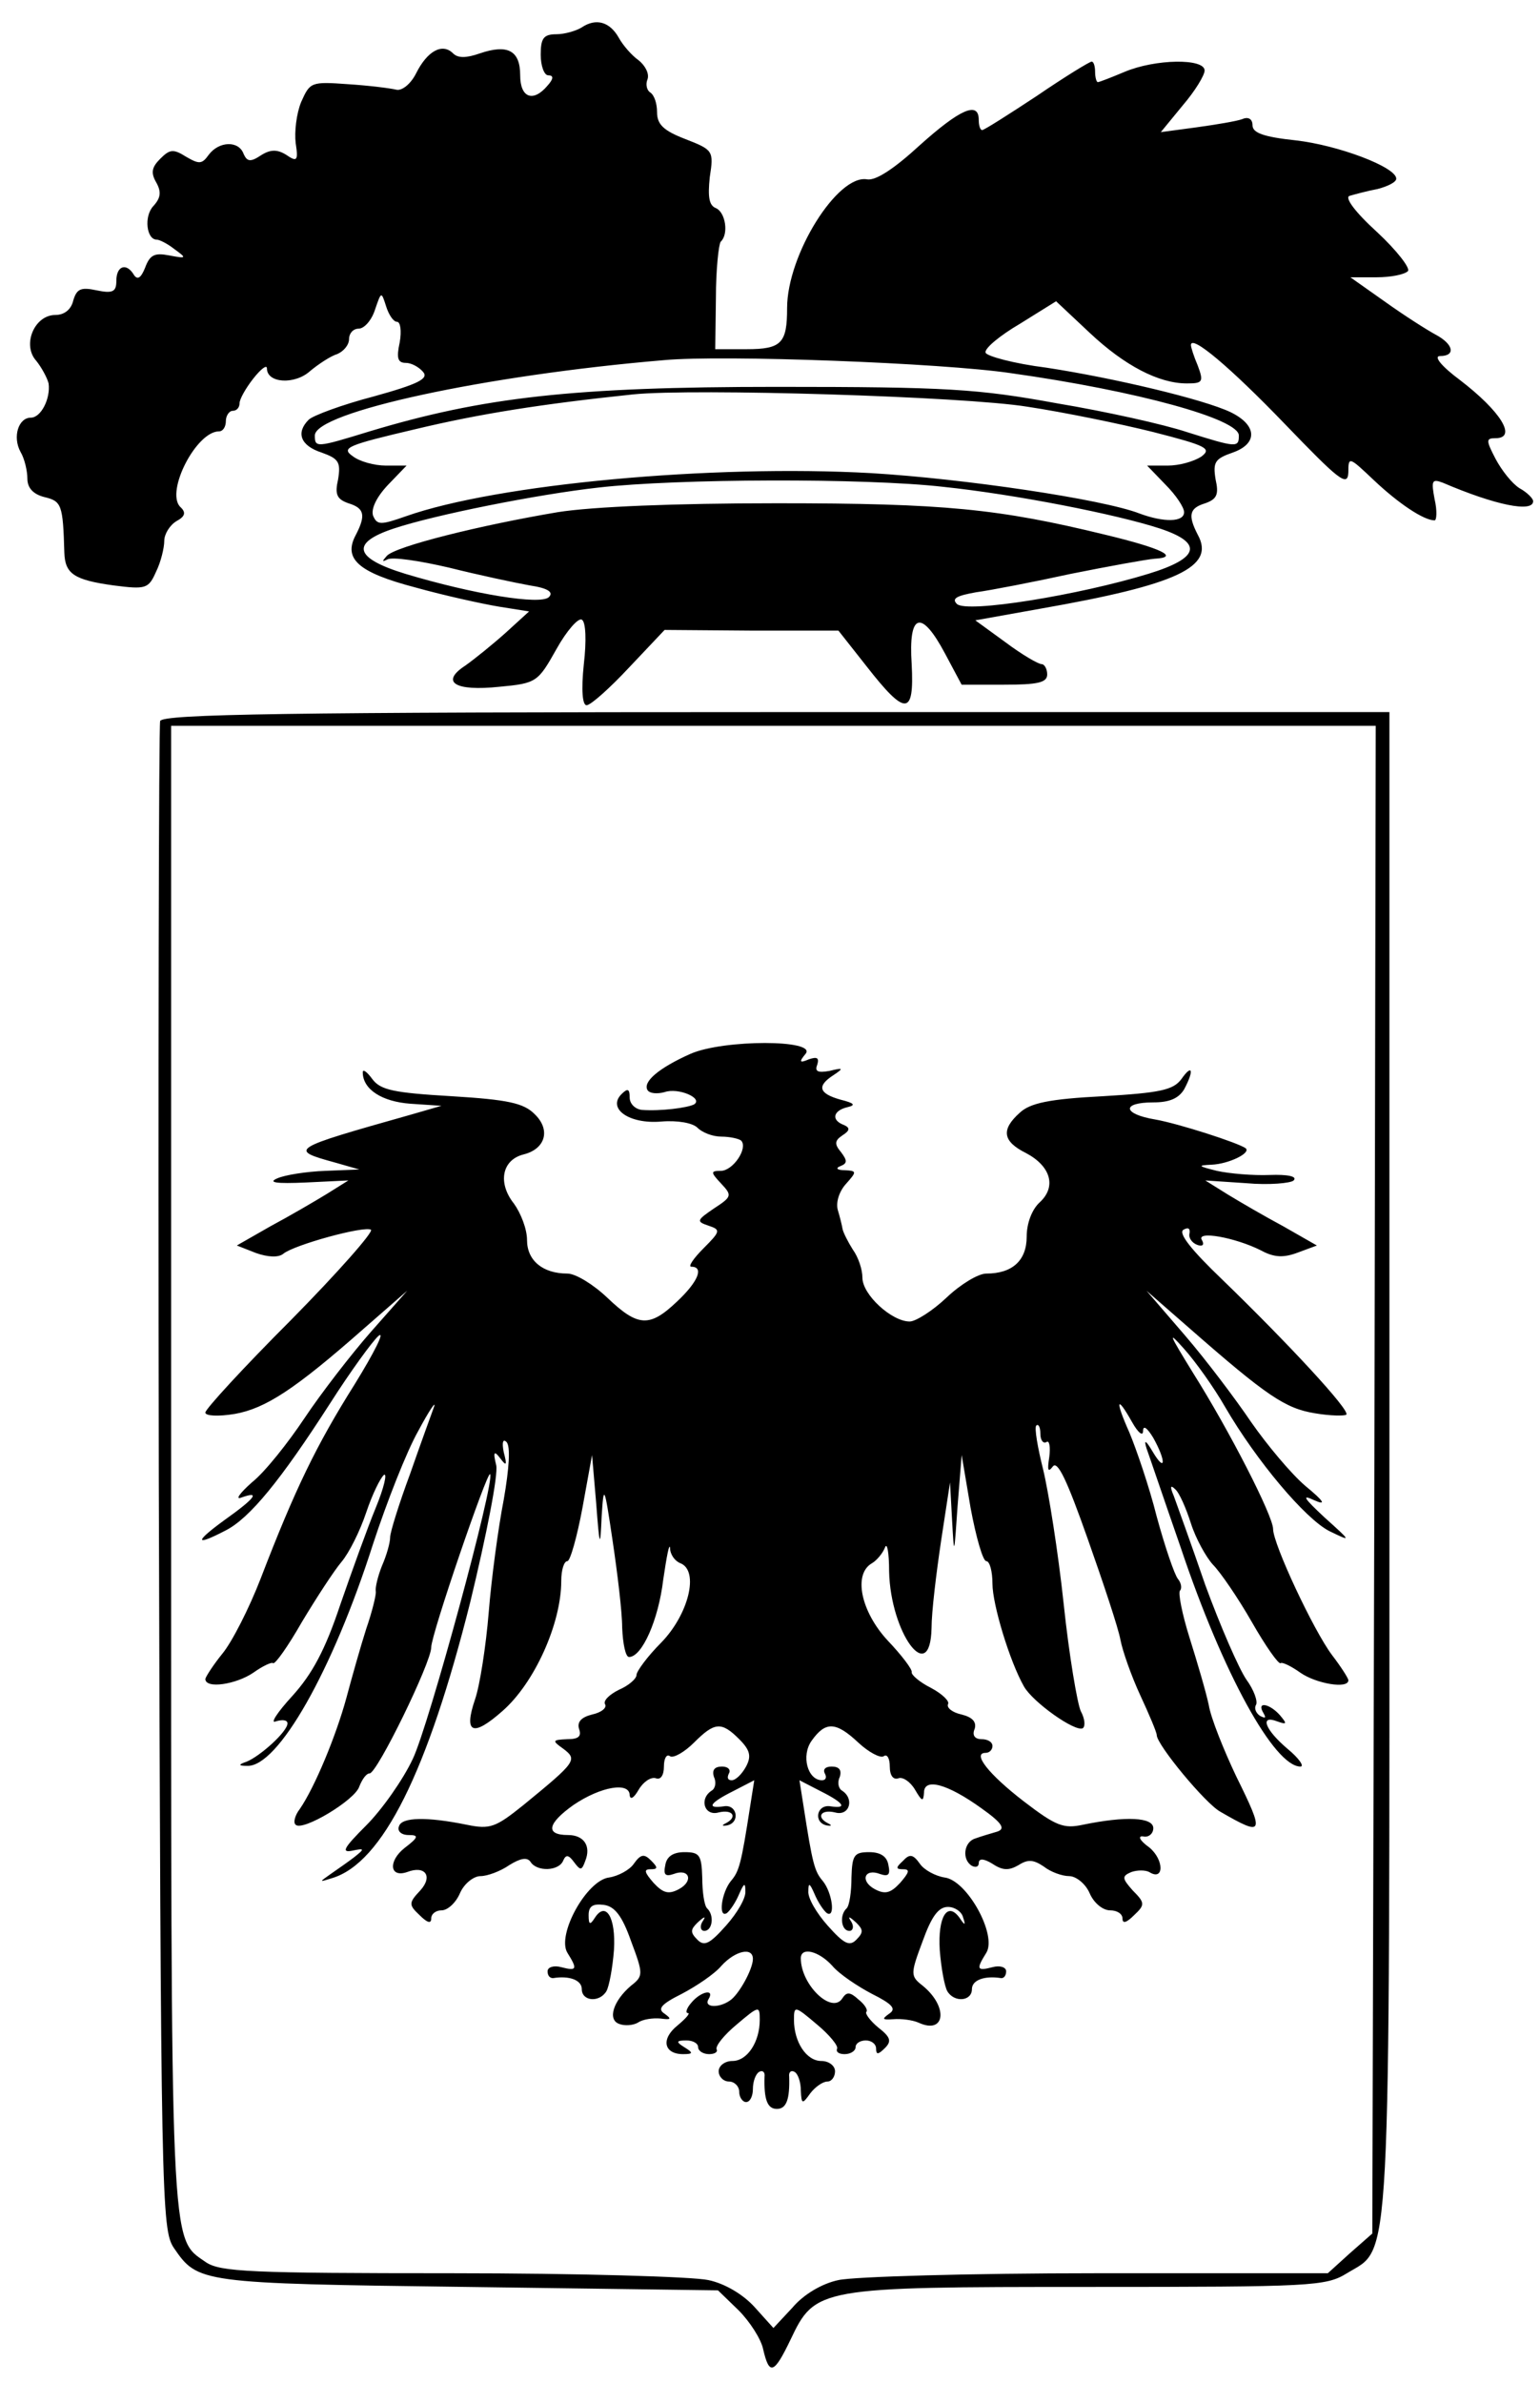 <?xml version="1.0" standalone="no"?>
<!DOCTYPE svg PUBLIC "-//W3C//DTD SVG 20010904//EN"
 "http://www.w3.org/TR/2001/REC-SVG-20010904/DTD/svg10.dtd">
<svg version="1.0" xmlns="http://www.w3.org/2000/svg"
 width="225pt" height="348pt" viewBox="0 0 225 348"
 preserveAspectRatio="xMidYMid meet">
<g transform="translate(0,348) scale(0.1,-0.1)"
fill="#000000" stroke="none">
<path d="M850 3440 c-8 -5 -25 -10 -37 -10 -19 0 -23 -6 -23 -30 0 -16 5 -30
11 -30 8 0 8 -5 -1 -15 -21 -25 -40 -18 -40 15 0 36 -18 46 -59 32 -20 -7 -32
-7 -39 0 -16 16 -38 3 -54 -29 -8 -16 -21 -26 -29 -24 -8 2 -39 6 -70 8 -55 4
-56 3 -69 -26 -7 -17 -10 -44 -8 -60 4 -26 2 -28 -14 -17 -13 8 -23 8 -37 -1
-15 -10 -20 -9 -25 2 -7 20 -36 19 -51 -1 -10 -14 -14 -14 -33 -3 -19 12 -24
11 -38 -3 -12 -12 -14 -20 -6 -34 8 -14 7 -23 -4 -35 -14 -15 -10 -49 5 -49 4
0 16 -6 26 -14 18 -13 18 -14 -8 -9 -21 4 -28 1 -35 -18 -6 -15 -11 -18 -16
-11 -11 19 -26 14 -26 -8 0 -16 -5 -19 -29 -14 -23 5 -29 2 -34 -15 -3 -13
-13 -21 -26 -21 -31 0 -49 -44 -28 -67 8 -10 16 -25 18 -33 3 -22 -11 -50 -26
-50 -18 0 -27 -28 -15 -50 6 -10 10 -28 10 -39 0 -14 9 -23 25 -27 25 -6 27
-11 29 -81 1 -31 14 -40 72 -48 47 -6 51 -5 62 20 7 14 12 35 12 45 0 10 8 23
18 29 13 7 14 13 5 21 -21 23 24 110 57 110 6 0 10 7 10 15 0 8 5 15 10 15 6
0 10 5 10 11 0 6 9 22 20 36 11 14 20 21 20 15 0 -22 41 -24 63 -4 12 10 30
22 40 25 9 4 17 13 17 22 0 8 6 15 14 15 8 0 19 12 24 28 9 26 9 27 16 5 4
-13 11 -23 16 -23 5 0 7 -13 4 -30 -5 -23 -3 -30 9 -30 8 0 19 -6 25 -13 9
-10 -7 -18 -72 -36 -46 -12 -89 -28 -95 -34 -19 -19 -12 -38 19 -48 25 -9 28
-14 24 -39 -5 -22 -2 -29 15 -35 23 -7 26 -17 11 -46 -19 -35 3 -55 87 -77 43
-12 98 -24 122 -28 l44 -7 -34 -31 c-19 -17 -45 -38 -59 -48 -37 -24 -16 -38
50 -31 54 5 56 7 83 55 15 27 32 46 37 43 6 -3 7 -31 3 -65 -4 -38 -2 -60 4
-60 6 0 34 25 62 55 l52 55 127 -1 127 0 41 -52 c57 -73 70 -73 66 3 -5 75 14
81 49 15 l24 -45 62 0 c49 0 63 3 63 15 0 8 -4 15 -8 15 -5 0 -29 14 -53 32
l-44 32 95 17 c200 35 256 61 230 108 -15 29 -12 39 11 46 17 6 20 13 15 35
-4 25 -1 30 25 39 37 13 36 40 -3 59 -40 19 -171 50 -269 65 -48 6 -88 17 -89
22 -2 6 21 25 50 42 l53 33 49 -46 c51 -48 101 -74 142 -74 23 0 25 2 16 26
-6 14 -10 27 -10 30 0 16 57 -32 137 -115 79 -82 92 -93 93 -71 0 24 1 23 38
-12 35 -33 72 -58 88 -58 3 0 4 14 0 31 -5 27 -4 30 12 24 77 -33 132 -44 132
-27 0 4 -9 13 -20 19 -11 7 -26 26 -35 43 -14 27 -14 30 0 30 32 0 8 39 -52
85 -27 20 -39 35 -29 35 23 0 20 17 -6 31 -13 7 -46 28 -74 48 l-51 36 38 0
c21 0 41 4 46 9 4 4 -16 30 -45 57 -33 30 -48 51 -40 53 7 2 25 7 41 10 15 4
27 10 27 15 0 17 -85 49 -147 56 -47 5 -63 11 -63 22 0 9 -6 13 -15 9 -8 -3
-38 -8 -67 -12 l-52 -7 32 39 c18 21 32 44 32 51 0 18 -72 17 -117 -2 -19 -8
-37 -15 -39 -15 -2 0 -4 7 -4 15 0 8 -2 15 -5 15 -3 0 -39 -22 -80 -50 -41
-27 -77 -50 -80 -50 -3 0 -5 7 -5 15 0 28 -28 15 -86 -37 -37 -34 -64 -52 -77
-50 -43 8 -117 -110 -117 -188 0 -51 -8 -60 -59 -60 l-46 0 1 75 c0 41 4 78 7
82 12 11 7 43 -7 49 -10 4 -12 16 -9 45 6 39 5 40 -36 56 -31 12 -41 21 -41
39 0 13 -4 25 -10 29 -5 3 -7 12 -4 19 3 8 -3 20 -13 28 -10 7 -23 22 -29 33
-13 23 -33 29 -54 15z m627 -505 c185 -26 333 -67 333 -91 0 -18 -3 -18 -76 5
-33 11 -118 30 -190 42 -115 21 -160 24 -409 24 -297 0 -429 -15 -595 -65 -78
-24 -80 -24 -80 -6 0 34 249 88 510 110 86 8 406 -4 507 -19z m24 -49 c53 -8
136 -25 184 -37 78 -20 86 -24 70 -36 -11 -7 -32 -13 -49 -13 l-30 0 27 -28
c15 -15 27 -33 27 -40 0 -15 -30 -15 -65 -2 -54 21 -258 51 -392 59 -233 13
-547 -16 -680 -63 -37 -13 -42 -13 -48 1 -3 10 5 27 22 45 l27 28 -30 0 c-17
0 -39 6 -49 14 -17 12 -7 16 91 39 96 23 186 37 319 51 88 9 484 -3 576 -18z
m-123 -117 c105 -11 253 -40 317 -61 63 -21 58 -43 -17 -66 -101 -31 -266 -58
-280 -44 -8 8 0 12 28 17 22 3 84 15 139 27 55 11 110 21 122 22 37 2 11 15
-72 35 -156 38 -235 46 -480 46 -149 0 -270 -5 -320 -13 -113 -19 -238 -50
-250 -64 -7 -8 -7 -9 1 -5 7 4 47 -2 90 -12 44 -11 96 -22 118 -26 27 -4 35
-10 28 -17 -12 -12 -110 4 -210 34 -75 23 -80 45 -17 66 60 20 210 50 300 60
114 13 389 14 503 1z"/>
<path d="M234 2427 c-2 -7 -3 -505 -2 -1107 3 -1055 4 -1096 22 -1123 35 -51
37 -52 428 -57 l367 -5 30 -29 c16 -16 33 -42 36 -57 9 -39 16 -36 40 14 36
76 41 77 435 77 328 0 347 1 378 20 65 40 62 -21 62 1185 l0 1095 -895 0
c-718 0 -897 -3 -901 -13z m1774 -1108 l-3 -1101 -33 -29 -32 -29 -338 0
c-185 0 -355 -5 -377 -10 -24 -5 -51 -21 -67 -40 l-28 -30 -27 30 c-17 19 -44
35 -68 40 -22 5 -191 10 -375 10 -294 0 -338 2 -359 16 -53 37 -51 0 -51 1164
l0 1080 880 0 880 0 -2 -1101z"/>
<path d="M1009 1941 c-47 -21 -70 -41 -63 -53 3 -5 14 -6 25 -3 20 7 57 -9 43
-18 -10 -5 -49 -10 -76 -8 -10 1 -18 9 -18 18 0 13 -3 14 -12 5 -21 -21 11
-44 58 -40 24 2 46 -2 53 -9 7 -7 22 -13 35 -13 12 0 26 -3 29 -6 10 -11 -12
-44 -30 -44 -15 0 -15 -2 1 -19 16 -17 15 -19 -11 -36 -25 -17 -26 -19 -8 -25
18 -6 18 -8 -7 -33 -15 -15 -23 -27 -18 -27 19 0 10 -22 -21 -51 -40 -38 -57
-37 -102 6 -20 19 -46 35 -58 35 -36 0 -59 19 -59 49 0 16 -9 39 -19 53 -24
30 -18 64 14 72 32 8 40 36 16 59 -16 16 -39 21 -121 26 -85 5 -104 9 -116 25
-8 11 -14 15 -14 10 0 -25 28 -43 70 -46 l45 -3 -45 -13 c-177 -50 -179 -51
-110 -70 l35 -10 -50 -2 c-27 -1 -59 -6 -70 -11 -14 -6 -2 -8 42 -6 l62 3 -32
-20 c-18 -11 -54 -32 -82 -47 l-49 -28 28 -11 c17 -6 33 -7 40 -1 16 13 118
41 128 35 4 -3 -48 -62 -117 -132 -69 -69 -125 -130 -125 -135 0 -5 19 -6 43
-2 45 8 88 36 189 125 l63 55 -53 -60 c-29 -33 -73 -90 -97 -126 -24 -36 -58
-79 -77 -94 -18 -16 -25 -26 -15 -22 28 10 20 -1 -25 -33 -44 -32 -44 -39 2
-15 35 18 80 73 152 185 30 47 62 91 71 99 10 8 -6 -24 -35 -71 -56 -89 -87
-153 -137 -283 -17 -44 -42 -93 -56 -110 -13 -16 -24 -33 -25 -37 0 -15 45 -8
70 9 14 10 27 16 29 14 3 -2 22 25 42 60 21 35 47 75 58 88 11 13 27 45 36 72
9 27 21 51 26 55 5 3 0 -19 -12 -48 -12 -29 -35 -93 -52 -142 -22 -66 -41
-101 -70 -133 -22 -24 -33 -41 -24 -37 10 3 17 2 17 -3 0 -12 -40 -48 -60 -56
-12 -4 -12 -6 1 -6 45 -2 125 139 184 324 20 61 49 135 66 165 16 30 27 46 23
35 -4 -11 -20 -55 -35 -98 -16 -43 -29 -85 -29 -92 0 -8 -5 -26 -12 -42 -6
-15 -10 -32 -9 -37 1 -4 -5 -29 -14 -55 -8 -25 -21 -71 -29 -101 -15 -55 -46
-130 -68 -162 -7 -9 -10 -20 -6 -23 10 -10 87 36 93 56 4 10 10 19 15 19 11 0
90 162 90 184 0 19 82 258 86 253 8 -8 -90 -369 -113 -416 -14 -30 -45 -74
-68 -97 -32 -32 -37 -40 -21 -37 19 4 19 3 4 -9 -9 -7 -25 -18 -35 -25 -17
-12 -17 -12 2 -6 74 22 140 156 202 403 24 99 41 186 38 200 -5 20 -3 22 6 10
9 -12 10 -10 5 9 -3 15 -1 20 4 15 6 -6 4 -38 -4 -84 -8 -41 -18 -115 -22
-165 -4 -49 -13 -107 -20 -127 -17 -50 -3 -55 40 -17 47 41 86 128 86 190 0
16 4 29 9 29 4 0 14 35 22 78 l14 77 6 -70 c5 -66 6 -67 8 -20 3 48 4 46 16
-35 7 -47 14 -104 14 -127 1 -24 5 -43 10 -43 19 0 43 54 50 113 5 34 9 55 10
46 0 -9 7 -19 15 -22 28 -11 12 -75 -28 -116 -20 -20 -36 -42 -36 -47 0 -6
-12 -16 -26 -22 -14 -7 -23 -16 -20 -21 3 -5 -5 -12 -19 -15 -16 -4 -22 -11
-19 -21 4 -11 -1 -15 -17 -15 -22 -1 -23 -2 -6 -14 21 -16 19 -19 -58 -82 -41
-33 -49 -36 -83 -29 -59 12 -95 11 -99 -2 -3 -7 3 -13 14 -13 15 0 15 -3 -6
-19 -24 -19 -22 -44 4 -35 26 10 38 -6 19 -27 -17 -18 -17 -21 -1 -36 11 -11
17 -13 17 -5 0 7 7 12 15 12 9 0 21 11 27 25 6 14 20 25 30 25 10 0 29 7 42
16 16 10 26 12 31 5 9 -15 42 -14 48 2 4 9 8 8 16 -3 9 -12 11 -12 16 2 9 22
-2 38 -25 38 -34 0 -30 17 8 44 40 27 82 34 82 14 1 -7 6 -4 13 8 7 12 18 19
25 17 7 -3 12 4 12 17 0 12 4 19 9 15 5 -3 21 6 35 20 30 30 40 31 66 5 16
-16 18 -25 10 -40 -6 -11 -15 -20 -21 -20 -6 0 -7 4 -4 10 3 5 -1 10 -10 10
-11 0 -15 -5 -12 -15 4 -8 2 -17 -3 -20 -19 -12 -11 -38 10 -32 21 5 28 -7 10
-16 -6 -3 -5 -4 2 -3 20 4 15 31 -4 28 -27 -4 -21 5 13 22 l31 16 -6 -38 c-13
-84 -16 -95 -28 -109 -14 -17 -19 -55 -6 -47 5 4 13 16 18 28 7 16 9 17 9 4 1
-10 -12 -32 -28 -50 -24 -27 -32 -31 -42 -21 -11 11 -10 15 0 25 11 10 13 10
7 1 -4 -7 -2 -13 3 -13 12 0 15 23 4 33 -4 4 -7 24 -7 45 -1 33 -4 37 -26 37
-16 0 -26 -6 -28 -19 -3 -14 0 -17 12 -13 23 9 30 -10 8 -22 -15 -8 -23 -6
-37 9 -13 15 -15 20 -5 20 11 0 12 2 1 13 -10 10 -15 9 -25 -5 -6 -9 -23 -18
-36 -20 -33 -4 -77 -84 -61 -110 15 -24 14 -27 -9 -21 -11 3 -20 0 -20 -6 0
-6 3 -10 8 -10 24 4 42 -3 42 -16 0 -18 26 -20 36 -3 4 7 9 34 11 60 3 48 -12
72 -28 47 -7 -11 -9 -10 -9 4 0 13 6 17 22 15 16 -2 27 -16 40 -53 18 -48 18
-51 0 -65 -26 -22 -35 -50 -17 -56 8 -3 20 -2 27 2 7 5 22 7 33 6 15 -2 17 -1
6 7 -11 7 -5 14 25 29 21 11 48 29 58 41 20 22 46 28 46 10 0 -15 -21 -53 -34
-61 -16 -11 -38 -10 -31 2 10 16 -11 12 -25 -5 -7 -8 -9 -15 -5 -15 4 0 -3 -8
-15 -18 -25 -20 -20 -42 8 -42 15 0 15 2 2 10 -13 8 -12 10 3 10 9 0 17 -4 17
-10 0 -5 7 -10 16 -10 8 0 13 3 11 7 -2 5 11 21 29 36 33 28 34 28 34 7 0 -32
-18 -60 -40 -60 -11 0 -20 -7 -20 -15 0 -8 7 -15 15 -15 8 0 15 -7 15 -15 0
-8 5 -15 10 -15 6 0 10 9 10 19 0 11 4 22 9 25 5 3 9 0 8 -7 -1 -33 4 -47 18
-47 14 0 19 14 18 47 -1 7 3 10 8 7 5 -3 9 -15 9 -27 1 -20 2 -21 14 -4 7 9
18 17 25 17 6 0 11 7 11 15 0 8 -9 15 -20 15 -22 0 -40 28 -40 60 0 21 1 21
34 -7 18 -15 31 -31 29 -35 -2 -5 3 -8 11 -8 9 0 16 5 16 10 0 6 7 10 15 10 8
0 15 -5 15 -12 0 -9 3 -9 13 1 10 10 8 16 -10 30 -12 10 -20 21 -17 23 2 3 -3
11 -12 18 -12 11 -17 11 -23 2 -15 -25 -61 19 -61 58 0 17 26 11 46 -11 10
-12 37 -30 58 -41 30 -15 36 -22 25 -29 -11 -8 -10 -9 6 -8 11 1 28 -1 37 -5
39 -18 44 23 6 54 -18 14 -18 17 0 65 13 36 23 50 37 50 10 0 20 -7 22 -15 4
-12 3 -13 -5 -1 -18 25 -32 1 -29 -47 2 -26 7 -53 11 -60 10 -17 36 -15 36 3
0 13 18 20 43 16 4 0 7 4 7 10 0 6 -9 9 -20 6 -23 -6 -24 -3 -9 21 16 26 -28
106 -61 110 -13 2 -30 11 -36 20 -10 14 -15 15 -25 4 -11 -10 -10 -12 1 -12
10 0 8 -5 -5 -20 -14 -15 -22 -17 -37 -9 -22 12 -15 31 8 22 12 -4 15 -1 12
13 -2 13 -12 19 -28 19 -22 0 -25 -4 -26 -37 0 -21 -3 -41 -7 -45 -11 -10 -8
-33 4 -33 5 0 7 6 3 13 -6 9 -4 9 7 -1 10 -10 11 -14 0 -25 -10 -10 -18 -6
-42 21 -16 18 -29 40 -28 50 0 13 2 12 9 -4 5 -12 13 -24 18 -28 13 -8 8 30
-6 47 -12 14 -15 25 -28 109 l-6 38 31 -16 c34 -17 40 -26 14 -22 -20 3 -25
-24 -5 -28 7 -1 8 0 2 3 -18 9 -11 21 10 16 21 -6 29 20 10 32 -5 3 -7 12 -3
20 3 10 -1 15 -12 15 -9 0 -13 -4 -10 -10 3 -5 2 -10 -4 -10 -21 0 -31 36 -15
58 20 28 35 28 68 -3 15 -14 32 -23 37 -20 5 4 9 -3 9 -15 0 -13 5 -20 13 -17
6 2 17 -5 24 -17 10 -17 12 -18 13 -4 0 22 34 13 84 -23 31 -22 35 -30 23 -34
-10 -3 -24 -7 -32 -10 -17 -5 -20 -31 -5 -40 6 -3 10 -1 10 4 0 7 7 7 20 -1
15 -10 24 -10 38 -2 14 9 22 8 37 -2 10 -8 27 -14 37 -14 10 0 24 -11 30 -25
6 -14 19 -25 30 -25 10 0 18 -5 18 -12 0 -8 6 -6 17 5 16 15 16 18 -2 36 -16
18 -16 21 -2 27 9 3 20 3 26 0 22 -14 22 18 0 36 -14 10 -17 17 -9 16 8 -2 15
4 15 12 0 16 -40 18 -103 5 -28 -6 -39 -2 -86 34 -52 40 -76 71 -56 71 6 0 10
5 10 10 0 6 -7 10 -16 10 -10 0 -14 6 -10 15 3 10 -3 17 -19 21 -14 3 -22 10
-20 15 3 4 -8 15 -25 24 -16 8 -29 19 -28 23 1 4 -15 25 -35 46 -39 42 -51 97
-23 113 7 4 16 15 19 23 3 8 6 -7 6 -35 2 -90 60 -169 62 -83 0 24 7 81 14
128 l13 85 3 -55 c3 -54 3 -53 8 20 l6 75 13 -77 c8 -43 18 -78 23 -78 5 0 9
-15 9 -33 0 -30 25 -113 46 -150 13 -23 75 -67 86 -61 4 3 3 14 -3 25 -5 11
-17 81 -25 157 -8 75 -22 163 -30 196 -8 32 -13 61 -10 64 3 3 6 -2 6 -12 0
-9 4 -15 9 -12 4 3 6 -7 4 -22 -3 -19 -2 -23 5 -14 7 10 21 -20 51 -105 23
-65 45 -131 48 -148 3 -16 16 -53 29 -81 13 -28 24 -54 24 -58 0 -14 71 -100
93 -112 64 -37 65 -33 23 52 -18 38 -37 85 -40 104 -4 19 -17 63 -28 98 -11
35 -17 66 -14 69 3 3 2 11 -3 17 -5 6 -19 47 -31 91 -11 44 -30 99 -40 123
-21 47 -19 56 4 15 9 -16 16 -21 16 -13 0 9 6 5 15 -10 19 -34 18 -52 -1 -20
-10 17 -13 18 -9 5 4 -11 26 -76 50 -145 62 -185 137 -320 175 -320 6 0 -2 12
-19 26 -33 28 -41 50 -15 40 14 -5 15 -4 4 9 -15 17 -35 21 -24 3 4 -7 3 -8
-5 -4 -6 4 -9 11 -6 16 3 5 -3 22 -14 37 -11 16 -38 78 -60 138 -21 61 -42
119 -46 130 -6 14 -5 17 2 10 6 -5 16 -28 23 -50 7 -22 22 -49 32 -60 11 -11
37 -49 57 -84 20 -35 39 -62 42 -60 2 2 15 -4 29 -14 23 -16 70 -24 70 -11 0
3 -11 20 -24 37 -27 36 -86 162 -86 184 0 19 -64 144 -117 228 -35 57 -38 63
-13 35 17 -19 44 -57 60 -85 46 -79 117 -163 152 -181 33 -16 33 -16 -7 20
-30 28 -34 34 -15 25 18 -8 15 -2 -13 21 -21 18 -56 60 -79 93 -23 34 -66 91
-97 127 l-56 65 63 -55 c113 -99 140 -117 183 -124 23 -4 44 -4 46 -2 6 6 -85
104 -181 197 -45 43 -65 68 -57 73 7 4 10 2 9 -5 -2 -6 3 -14 11 -17 8 -3 11
0 7 7 -9 14 48 4 86 -15 20 -11 34 -11 55 -3 l27 10 -49 28 c-28 15 -64 36
-82 47 l-32 20 60 -4 c33 -3 65 0 69 4 6 6 -9 9 -35 8 -24 -1 -59 2 -77 6 -28
7 -29 8 -8 9 25 1 58 17 50 24 -11 8 -98 36 -132 42 -48 8 -50 25 -3 25 24 0
37 6 45 19 15 28 12 38 -4 15 -12 -16 -31 -20 -115 -25 -78 -4 -106 -10 -121
-24 -28 -25 -25 -42 9 -59 36 -19 45 -49 20 -72 -11 -10 -19 -30 -19 -50 0
-35 -21 -54 -59 -54 -12 0 -38 -16 -58 -35 -20 -19 -45 -35 -54 -35 -26 0 -69
39 -69 64 0 12 -6 30 -14 41 -7 11 -14 25 -15 30 -1 6 -4 18 -7 28 -3 11 2 27
12 38 16 18 16 19 -2 20 -11 0 -14 3 -6 6 10 4 10 8 1 20 -10 12 -10 17 2 25
11 7 11 11 2 15 -19 7 -16 21 5 26 13 3 10 6 -10 11 -32 9 -35 20 -10 36 15
10 14 11 -6 6 -17 -3 -22 -1 -18 9 3 10 0 12 -12 8 -14 -6 -15 -4 -5 8 17 21
-120 21 -168 0z"/>
</g>
</svg>
